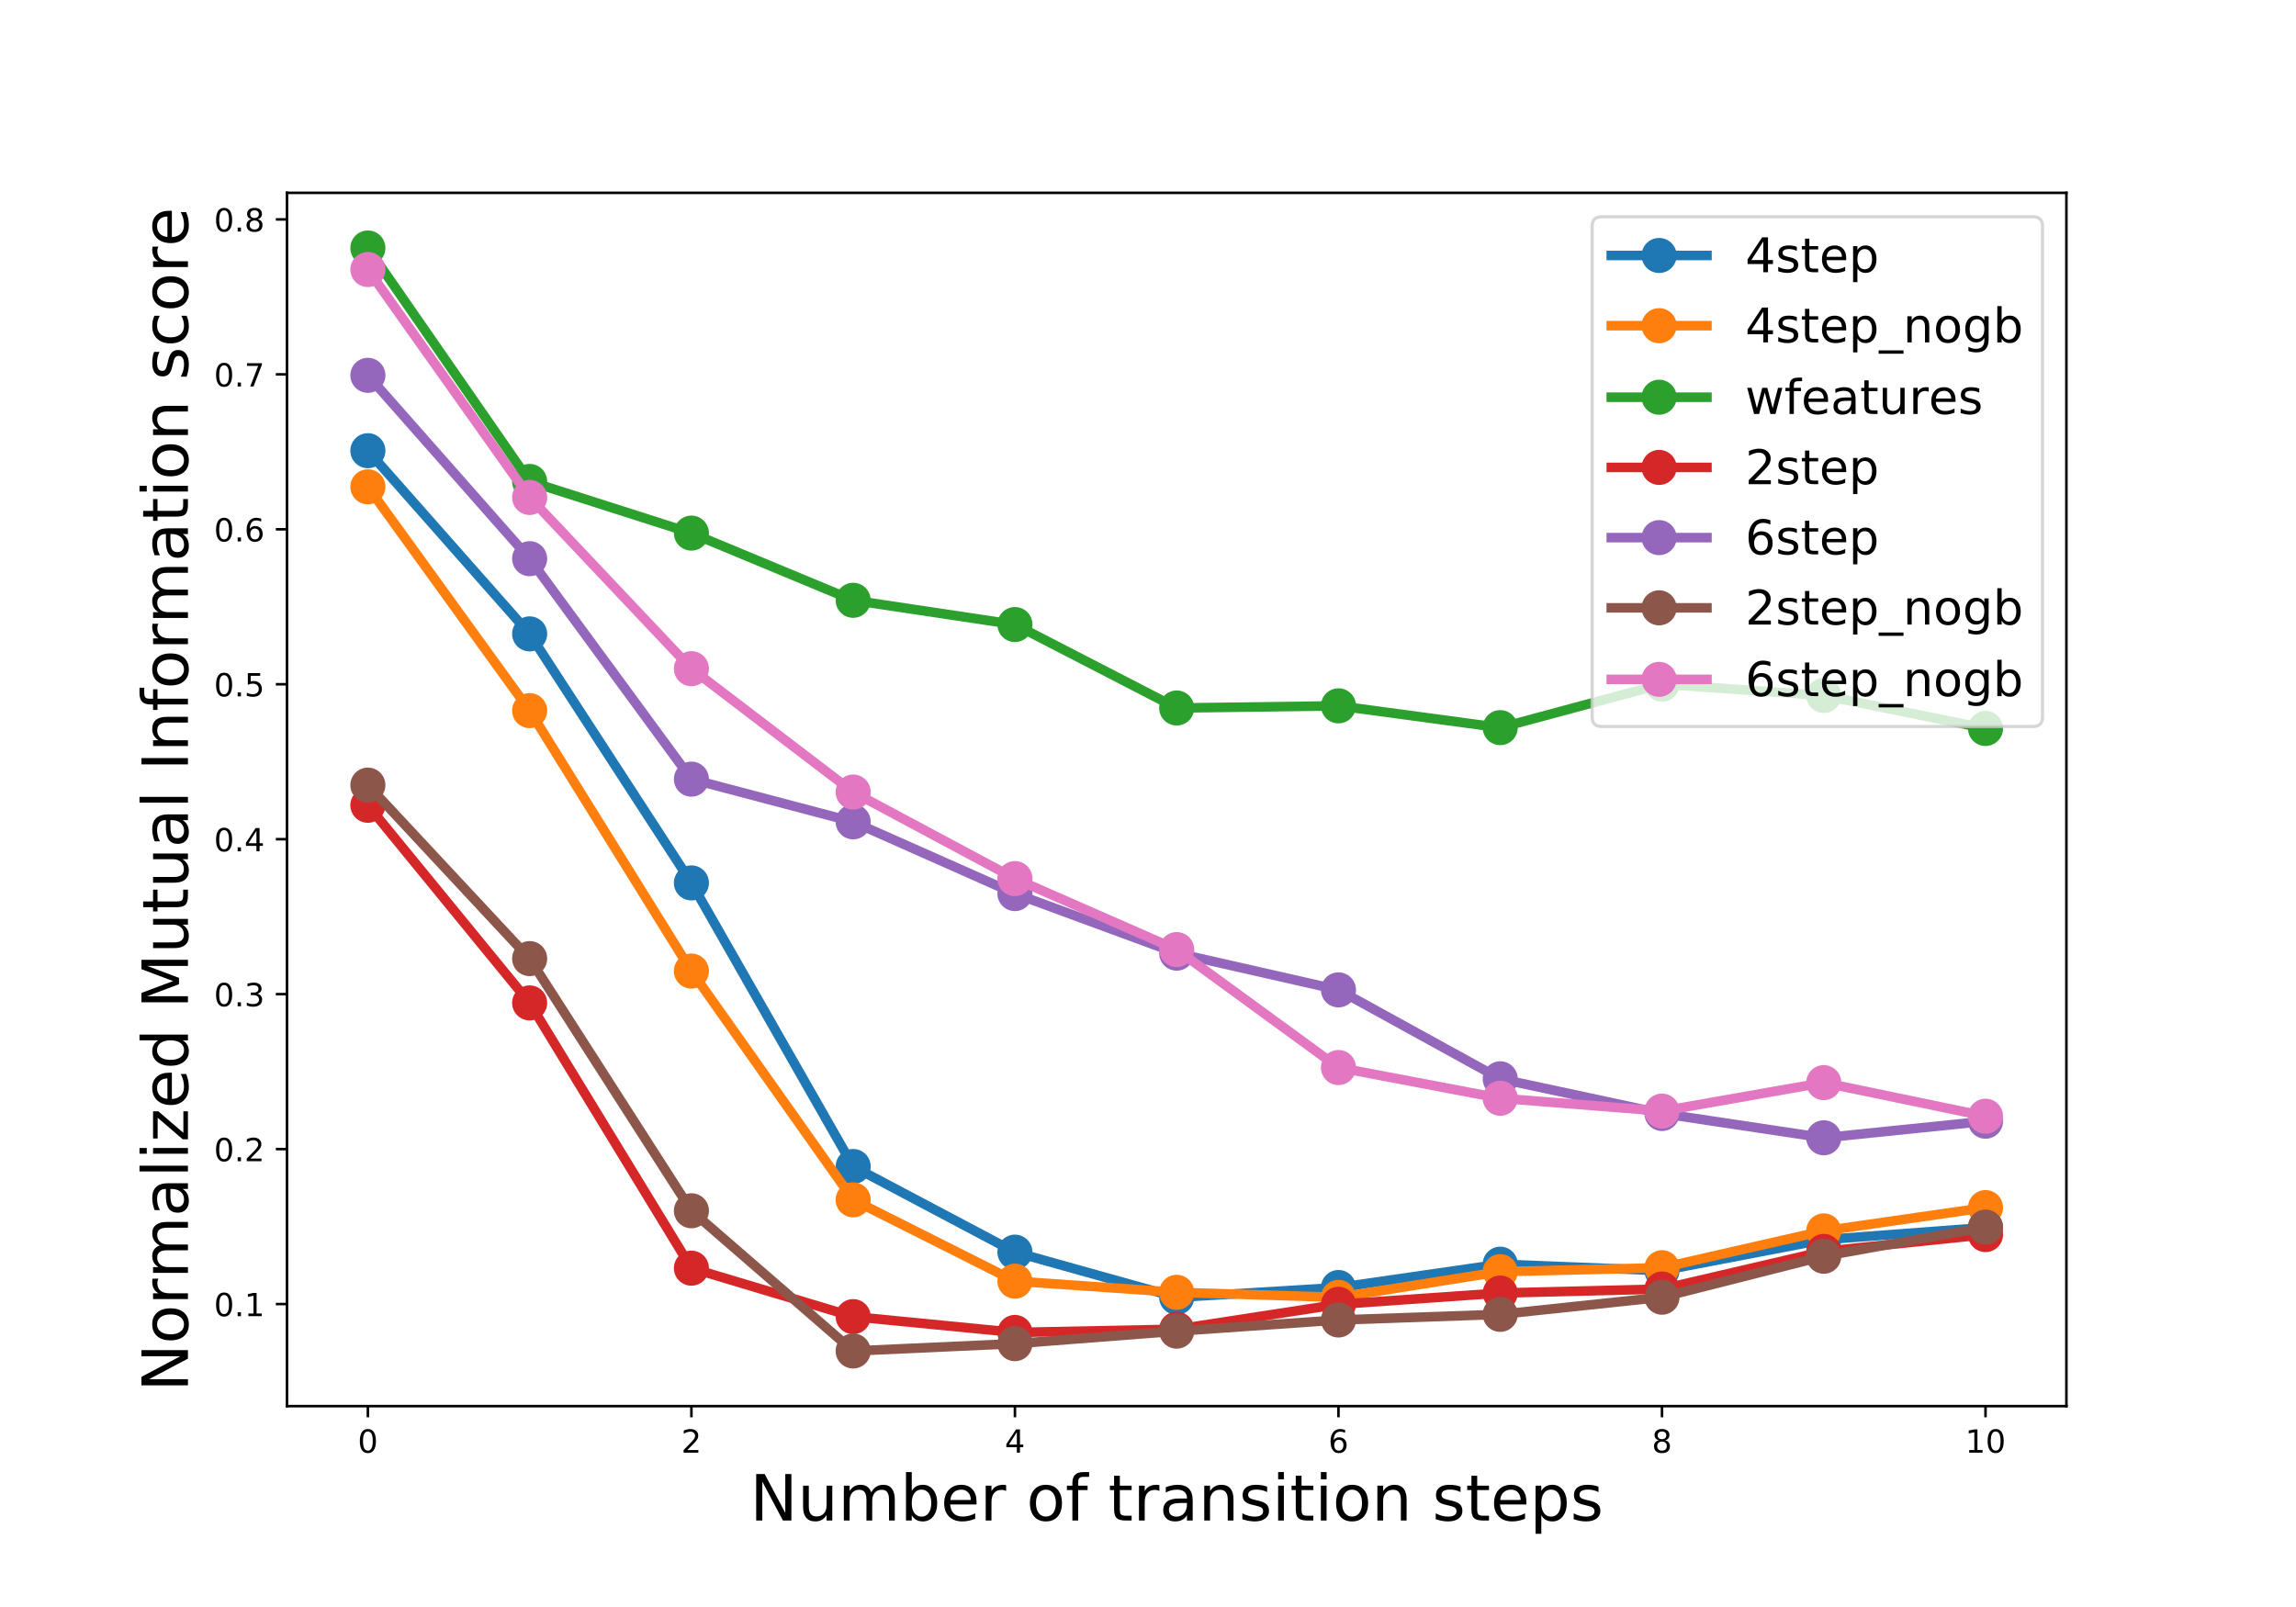 <?xml version="1.0" encoding="utf-8" standalone="no"?>
<!DOCTYPE svg PUBLIC "-//W3C//DTD SVG 1.1//EN"
  "http://www.w3.org/Graphics/SVG/1.1/DTD/svg11.dtd">
<!-- Created with matplotlib (http://matplotlib.org/) -->
<svg height="504pt" version="1.1" viewBox="0 0 720 504" width="720pt" xmlns="http://www.w3.org/2000/svg" xmlns:xlink="http://www.w3.org/1999/xlink">
 <defs>
  <style type="text/css">
*{stroke-linecap:butt;stroke-linejoin:round;}
  </style>
 </defs>
 <g id="figure_1">
  <g id="patch_1">
   <path d="M 0 504 
L 720 504 
L 720 0 
L 0 0 
z
" style="fill:#ffffff;"/>
  </g>
  <g id="axes_1">
   <g id="patch_2">
    <path d="M 90 441 
L 648 441 
L 648 60.48 
L 90 60.48 
z
" style="fill:#ffffff;"/>
   </g>
   <g id="matplotlib.axis_1">
    <g id="xtick_1">
     <g id="line2d_1">
      <defs>
       <path d="M 0 0 
L 0 3.5 
" id="mf2646228b9" style="stroke:#000000;stroke-width:0.8;"/>
      </defs>
      <g>
       <use style="stroke:#000000;stroke-width:0.8;" x="115.364" xlink:href="#mf2646228b9" y="441"/>
      </g>
     </g>
     <g id="text_1">
      <!-- 0 -->
      <defs>
       <path d="M 31.781 66.406 
Q 24.172 66.406 20.328 58.906 
Q 16.5 51.422 16.5 36.375 
Q 16.5 21.391 20.328 13.891 
Q 24.172 6.391 31.781 6.391 
Q 39.453 6.391 43.281 13.891 
Q 47.125 21.391 47.125 36.375 
Q 47.125 51.422 43.281 58.906 
Q 39.453 66.406 31.781 66.406 
z
M 31.781 74.219 
Q 44.047 74.219 50.516 64.516 
Q 56.984 54.828 56.984 36.375 
Q 56.984 17.969 50.516 8.266 
Q 44.047 -1.422 31.781 -1.422 
Q 19.531 -1.422 13.062 8.266 
Q 6.594 17.969 6.594 36.375 
Q 6.594 54.828 13.062 64.516 
Q 19.531 74.219 31.781 74.219 
z
" id="DejaVuSans-30"/>
      </defs>
      <g transform="translate(112.182 455.598)scale(0.1 -0.1)">
       <use xlink:href="#DejaVuSans-30"/>
      </g>
     </g>
    </g>
    <g id="xtick_2">
     <g id="line2d_2">
      <g>
       <use style="stroke:#000000;stroke-width:0.8;" x="216.818" xlink:href="#mf2646228b9" y="441"/>
      </g>
     </g>
     <g id="text_2">
      <!-- 2 -->
      <defs>
       <path d="M 19.188 8.297 
L 53.609 8.297 
L 53.609 0 
L 7.328 0 
L 7.328 8.297 
Q 12.938 14.109 22.625 23.891 
Q 32.328 33.688 34.812 36.531 
Q 39.547 41.844 41.422 45.531 
Q 43.312 49.219 43.312 52.781 
Q 43.312 58.594 39.234 62.25 
Q 35.156 65.922 28.609 65.922 
Q 23.969 65.922 18.812 64.312 
Q 13.672 62.703 7.812 59.422 
L 7.812 69.391 
Q 13.766 71.781 18.938 73 
Q 24.125 74.219 28.422 74.219 
Q 39.75 74.219 46.484 68.547 
Q 53.219 62.891 53.219 53.422 
Q 53.219 48.922 51.531 44.891 
Q 49.859 40.875 45.406 35.406 
Q 44.188 33.984 37.641 27.219 
Q 31.109 20.453 19.188 8.297 
z
" id="DejaVuSans-32"/>
      </defs>
      <g transform="translate(213.637 455.598)scale(0.1 -0.1)">
       <use xlink:href="#DejaVuSans-32"/>
      </g>
     </g>
    </g>
    <g id="xtick_3">
     <g id="line2d_3">
      <g>
       <use style="stroke:#000000;stroke-width:0.8;" x="318.273" xlink:href="#mf2646228b9" y="441"/>
      </g>
     </g>
     <g id="text_3">
      <!-- 4 -->
      <defs>
       <path d="M 37.797 64.312 
L 12.891 25.391 
L 37.797 25.391 
z
M 35.203 72.906 
L 47.609 72.906 
L 47.609 25.391 
L 58.016 25.391 
L 58.016 17.188 
L 47.609 17.188 
L 47.609 0 
L 37.797 0 
L 37.797 17.188 
L 4.891 17.188 
L 4.891 26.703 
z
" id="DejaVuSans-34"/>
      </defs>
      <g transform="translate(315.091 455.598)scale(0.1 -0.1)">
       <use xlink:href="#DejaVuSans-34"/>
      </g>
     </g>
    </g>
    <g id="xtick_4">
     <g id="line2d_4">
      <g>
       <use style="stroke:#000000;stroke-width:0.8;" x="419.727" xlink:href="#mf2646228b9" y="441"/>
      </g>
     </g>
     <g id="text_4">
      <!-- 6 -->
      <defs>
       <path d="M 33.016 40.375 
Q 26.375 40.375 22.484 35.828 
Q 18.609 31.297 18.609 23.391 
Q 18.609 15.531 22.484 10.953 
Q 26.375 6.391 33.016 6.391 
Q 39.656 6.391 43.531 10.953 
Q 47.406 15.531 47.406 23.391 
Q 47.406 31.297 43.531 35.828 
Q 39.656 40.375 33.016 40.375 
z
M 52.594 71.297 
L 52.594 62.312 
Q 48.875 64.062 45.094 64.984 
Q 41.312 65.922 37.594 65.922 
Q 27.828 65.922 22.672 59.328 
Q 17.531 52.734 16.797 39.406 
Q 19.672 43.656 24.016 45.922 
Q 28.375 48.188 33.594 48.188 
Q 44.578 48.188 50.953 41.516 
Q 57.328 34.859 57.328 23.391 
Q 57.328 12.156 50.688 5.359 
Q 44.047 -1.422 33.016 -1.422 
Q 20.359 -1.422 13.672 8.266 
Q 6.984 17.969 6.984 36.375 
Q 6.984 53.656 15.188 63.938 
Q 23.391 74.219 37.203 74.219 
Q 40.922 74.219 44.703 73.484 
Q 48.484 72.75 52.594 71.297 
z
" id="DejaVuSans-36"/>
      </defs>
      <g transform="translate(416.546 455.598)scale(0.1 -0.1)">
       <use xlink:href="#DejaVuSans-36"/>
      </g>
     </g>
    </g>
    <g id="xtick_5">
     <g id="line2d_5">
      <g>
       <use style="stroke:#000000;stroke-width:0.8;" x="521.182" xlink:href="#mf2646228b9" y="441"/>
      </g>
     </g>
     <g id="text_5">
      <!-- 8 -->
      <defs>
       <path d="M 31.781 34.625 
Q 24.75 34.625 20.719 30.859 
Q 16.703 27.094 16.703 20.516 
Q 16.703 13.922 20.719 10.156 
Q 24.75 6.391 31.781 6.391 
Q 38.812 6.391 42.859 10.172 
Q 46.922 13.969 46.922 20.516 
Q 46.922 27.094 42.891 30.859 
Q 38.875 34.625 31.781 34.625 
z
M 21.922 38.812 
Q 15.578 40.375 12.031 44.719 
Q 8.5 49.078 8.5 55.328 
Q 8.5 64.062 14.719 69.141 
Q 20.953 74.219 31.781 74.219 
Q 42.672 74.219 48.875 69.141 
Q 55.078 64.062 55.078 55.328 
Q 55.078 49.078 51.531 44.719 
Q 48 40.375 41.703 38.812 
Q 48.828 37.156 52.797 32.312 
Q 56.781 27.484 56.781 20.516 
Q 56.781 9.906 50.312 4.234 
Q 43.844 -1.422 31.781 -1.422 
Q 19.734 -1.422 13.25 4.234 
Q 6.781 9.906 6.781 20.516 
Q 6.781 27.484 10.781 32.312 
Q 14.797 37.156 21.922 38.812 
z
M 18.312 54.391 
Q 18.312 48.734 21.844 45.562 
Q 25.391 42.391 31.781 42.391 
Q 38.141 42.391 41.719 45.562 
Q 45.312 48.734 45.312 54.391 
Q 45.312 60.062 41.719 63.234 
Q 38.141 66.406 31.781 66.406 
Q 25.391 66.406 21.844 63.234 
Q 18.312 60.062 18.312 54.391 
z
" id="DejaVuSans-38"/>
      </defs>
      <g transform="translate(518.001 455.598)scale(0.1 -0.1)">
       <use xlink:href="#DejaVuSans-38"/>
      </g>
     </g>
    </g>
    <g id="xtick_6">
     <g id="line2d_6">
      <g>
       <use style="stroke:#000000;stroke-width:0.8;" x="622.636" xlink:href="#mf2646228b9" y="441"/>
      </g>
     </g>
     <g id="text_6">
      <!-- 10 -->
      <defs>
       <path d="M 12.406 8.297 
L 28.516 8.297 
L 28.516 63.922 
L 10.984 60.406 
L 10.984 69.391 
L 28.422 72.906 
L 38.281 72.906 
L 38.281 8.297 
L 54.391 8.297 
L 54.391 0 
L 12.406 0 
z
" id="DejaVuSans-31"/>
      </defs>
      <g transform="translate(616.274 455.598)scale(0.1 -0.1)">
       <use xlink:href="#DejaVuSans-31"/>
       <use x="63.623" xlink:href="#DejaVuSans-30"/>
      </g>
     </g>
    </g>
    <g id="text_7">
     <!-- Number of transition steps -->
     <defs>
      <path d="M 9.812 72.906 
L 23.094 72.906 
L 55.422 11.922 
L 55.422 72.906 
L 64.984 72.906 
L 64.984 0 
L 51.703 0 
L 19.391 60.984 
L 19.391 0 
L 9.812 0 
z
" id="DejaVuSans-4e"/>
      <path d="M 8.5 21.578 
L 8.5 54.688 
L 17.484 54.688 
L 17.484 21.922 
Q 17.484 14.156 20.5 10.266 
Q 23.531 6.391 29.594 6.391 
Q 36.859 6.391 41.078 11.031 
Q 45.312 15.672 45.312 23.688 
L 45.312 54.688 
L 54.297 54.688 
L 54.297 0 
L 45.312 0 
L 45.312 8.406 
Q 42.047 3.422 37.719 1 
Q 33.406 -1.422 27.688 -1.422 
Q 18.266 -1.422 13.375 4.438 
Q 8.5 10.297 8.5 21.578 
z
M 31.109 56 
z
" id="DejaVuSans-75"/>
      <path d="M 52 44.188 
Q 55.375 50.25 60.062 53.125 
Q 64.75 56 71.094 56 
Q 79.641 56 84.281 50.016 
Q 88.922 44.047 88.922 33.016 
L 88.922 0 
L 79.891 0 
L 79.891 32.719 
Q 79.891 40.578 77.094 44.375 
Q 74.312 48.188 68.609 48.188 
Q 61.625 48.188 57.562 43.547 
Q 53.516 38.922 53.516 30.906 
L 53.516 0 
L 44.484 0 
L 44.484 32.719 
Q 44.484 40.625 41.703 44.406 
Q 38.922 48.188 33.109 48.188 
Q 26.219 48.188 22.156 43.531 
Q 18.109 38.875 18.109 30.906 
L 18.109 0 
L 9.078 0 
L 9.078 54.688 
L 18.109 54.688 
L 18.109 46.188 
Q 21.188 51.219 25.484 53.609 
Q 29.781 56 35.688 56 
Q 41.656 56 45.828 52.969 
Q 50 49.953 52 44.188 
z
" id="DejaVuSans-6d"/>
      <path d="M 48.688 27.297 
Q 48.688 37.203 44.609 42.844 
Q 40.531 48.484 33.406 48.484 
Q 26.266 48.484 22.188 42.844 
Q 18.109 37.203 18.109 27.297 
Q 18.109 17.391 22.188 11.75 
Q 26.266 6.109 33.406 6.109 
Q 40.531 6.109 44.609 11.75 
Q 48.688 17.391 48.688 27.297 
z
M 18.109 46.391 
Q 20.953 51.266 25.266 53.625 
Q 29.594 56 35.594 56 
Q 45.562 56 51.781 48.094 
Q 58.016 40.188 58.016 27.297 
Q 58.016 14.406 51.781 6.484 
Q 45.562 -1.422 35.594 -1.422 
Q 29.594 -1.422 25.266 0.953 
Q 20.953 3.328 18.109 8.203 
L 18.109 0 
L 9.078 0 
L 9.078 75.984 
L 18.109 75.984 
z
" id="DejaVuSans-62"/>
      <path d="M 56.203 29.594 
L 56.203 25.203 
L 14.891 25.203 
Q 15.484 15.922 20.484 11.062 
Q 25.484 6.203 34.422 6.203 
Q 39.594 6.203 44.453 7.469 
Q 49.312 8.734 54.109 11.281 
L 54.109 2.781 
Q 49.266 0.734 44.188 -0.344 
Q 39.109 -1.422 33.891 -1.422 
Q 20.797 -1.422 13.156 6.188 
Q 5.516 13.812 5.516 26.812 
Q 5.516 40.234 12.766 48.109 
Q 20.016 56 32.328 56 
Q 43.359 56 49.781 48.891 
Q 56.203 41.797 56.203 29.594 
z
M 47.219 32.234 
Q 47.125 39.594 43.094 43.984 
Q 39.062 48.391 32.422 48.391 
Q 24.906 48.391 20.391 44.141 
Q 15.875 39.891 15.188 32.172 
z
" id="DejaVuSans-65"/>
      <path d="M 41.109 46.297 
Q 39.594 47.172 37.812 47.578 
Q 36.031 48 33.891 48 
Q 26.266 48 22.188 43.047 
Q 18.109 38.094 18.109 28.812 
L 18.109 0 
L 9.078 0 
L 9.078 54.688 
L 18.109 54.688 
L 18.109 46.188 
Q 20.953 51.172 25.484 53.578 
Q 30.031 56 36.531 56 
Q 37.453 56 38.578 55.875 
Q 39.703 55.766 41.062 55.516 
z
" id="DejaVuSans-72"/>
      <path id="DejaVuSans-20"/>
      <path d="M 30.609 48.391 
Q 23.391 48.391 19.188 42.75 
Q 14.984 37.109 14.984 27.297 
Q 14.984 17.484 19.156 11.844 
Q 23.344 6.203 30.609 6.203 
Q 37.797 6.203 41.984 11.859 
Q 46.188 17.531 46.188 27.297 
Q 46.188 37.016 41.984 42.703 
Q 37.797 48.391 30.609 48.391 
z
M 30.609 56 
Q 42.328 56 49.016 48.375 
Q 55.719 40.766 55.719 27.297 
Q 55.719 13.875 49.016 6.219 
Q 42.328 -1.422 30.609 -1.422 
Q 18.844 -1.422 12.172 6.219 
Q 5.516 13.875 5.516 27.297 
Q 5.516 40.766 12.172 48.375 
Q 18.844 56 30.609 56 
z
" id="DejaVuSans-6f"/>
      <path d="M 37.109 75.984 
L 37.109 68.5 
L 28.516 68.5 
Q 23.688 68.5 21.797 66.547 
Q 19.922 64.594 19.922 59.516 
L 19.922 54.688 
L 34.719 54.688 
L 34.719 47.703 
L 19.922 47.703 
L 19.922 0 
L 10.891 0 
L 10.891 47.703 
L 2.297 47.703 
L 2.297 54.688 
L 10.891 54.688 
L 10.891 58.5 
Q 10.891 67.625 15.141 71.797 
Q 19.391 75.984 28.609 75.984 
z
" id="DejaVuSans-66"/>
      <path d="M 18.312 70.219 
L 18.312 54.688 
L 36.812 54.688 
L 36.812 47.703 
L 18.312 47.703 
L 18.312 18.016 
Q 18.312 11.328 20.141 9.422 
Q 21.969 7.516 27.594 7.516 
L 36.812 7.516 
L 36.812 0 
L 27.594 0 
Q 17.188 0 13.234 3.875 
Q 9.281 7.766 9.281 18.016 
L 9.281 47.703 
L 2.688 47.703 
L 2.688 54.688 
L 9.281 54.688 
L 9.281 70.219 
z
" id="DejaVuSans-74"/>
      <path d="M 34.281 27.484 
Q 23.391 27.484 19.188 25 
Q 14.984 22.516 14.984 16.5 
Q 14.984 11.719 18.141 8.906 
Q 21.297 6.109 26.703 6.109 
Q 34.188 6.109 38.703 11.406 
Q 43.219 16.703 43.219 25.484 
L 43.219 27.484 
z
M 52.203 31.203 
L 52.203 0 
L 43.219 0 
L 43.219 8.297 
Q 40.141 3.328 35.547 0.953 
Q 30.953 -1.422 24.312 -1.422 
Q 15.922 -1.422 10.953 3.297 
Q 6 8.016 6 15.922 
Q 6 25.141 12.172 29.828 
Q 18.359 34.516 30.609 34.516 
L 43.219 34.516 
L 43.219 35.406 
Q 43.219 41.609 39.141 45 
Q 35.062 48.391 27.688 48.391 
Q 23 48.391 18.547 47.266 
Q 14.109 46.141 10.016 43.891 
L 10.016 52.203 
Q 14.938 54.109 19.578 55.047 
Q 24.219 56 28.609 56 
Q 40.484 56 46.344 49.844 
Q 52.203 43.703 52.203 31.203 
z
" id="DejaVuSans-61"/>
      <path d="M 54.891 33.016 
L 54.891 0 
L 45.906 0 
L 45.906 32.719 
Q 45.906 40.484 42.875 44.328 
Q 39.844 48.188 33.797 48.188 
Q 26.516 48.188 22.312 43.547 
Q 18.109 38.922 18.109 30.906 
L 18.109 0 
L 9.078 0 
L 9.078 54.688 
L 18.109 54.688 
L 18.109 46.188 
Q 21.344 51.125 25.703 53.562 
Q 30.078 56 35.797 56 
Q 45.219 56 50.047 50.172 
Q 54.891 44.344 54.891 33.016 
z
" id="DejaVuSans-6e"/>
      <path d="M 44.281 53.078 
L 44.281 44.578 
Q 40.484 46.531 36.375 47.5 
Q 32.281 48.484 27.875 48.484 
Q 21.188 48.484 17.844 46.438 
Q 14.5 44.391 14.5 40.281 
Q 14.5 37.156 16.891 35.375 
Q 19.281 33.594 26.516 31.984 
L 29.594 31.297 
Q 39.156 29.25 43.188 25.516 
Q 47.219 21.781 47.219 15.094 
Q 47.219 7.469 41.188 3.016 
Q 35.156 -1.422 24.609 -1.422 
Q 20.219 -1.422 15.453 -0.562 
Q 10.688 0.297 5.422 2 
L 5.422 11.281 
Q 10.406 8.688 15.234 7.391 
Q 20.062 6.109 24.812 6.109 
Q 31.156 6.109 34.562 8.281 
Q 37.984 10.453 37.984 14.406 
Q 37.984 18.062 35.516 20.016 
Q 33.062 21.969 24.703 23.781 
L 21.578 24.516 
Q 13.234 26.266 9.516 29.906 
Q 5.812 33.547 5.812 39.891 
Q 5.812 47.609 11.281 51.797 
Q 16.75 56 26.812 56 
Q 31.781 56 36.172 55.266 
Q 40.578 54.547 44.281 53.078 
z
" id="DejaVuSans-73"/>
      <path d="M 9.422 54.688 
L 18.406 54.688 
L 18.406 0 
L 9.422 0 
z
M 9.422 75.984 
L 18.406 75.984 
L 18.406 64.594 
L 9.422 64.594 
z
" id="DejaVuSans-69"/>
      <path d="M 18.109 8.203 
L 18.109 -20.797 
L 9.078 -20.797 
L 9.078 54.688 
L 18.109 54.688 
L 18.109 46.391 
Q 20.953 51.266 25.266 53.625 
Q 29.594 56 35.594 56 
Q 45.562 56 51.781 48.094 
Q 58.016 40.188 58.016 27.297 
Q 58.016 14.406 51.781 6.484 
Q 45.562 -1.422 35.594 -1.422 
Q 29.594 -1.422 25.266 0.953 
Q 20.953 3.328 18.109 8.203 
z
M 48.688 27.297 
Q 48.688 37.203 44.609 42.844 
Q 40.531 48.484 33.406 48.484 
Q 26.266 48.484 22.188 42.844 
Q 18.109 37.203 18.109 27.297 
Q 18.109 17.391 22.188 11.75 
Q 26.266 6.109 33.406 6.109 
Q 40.531 6.109 44.609 11.75 
Q 48.688 17.391 48.688 27.297 
z
" id="DejaVuSans-70"/>
     </defs>
     <g transform="translate(235.175 476.875)scale(0.2 -0.2)">
      <use xlink:href="#DejaVuSans-4e"/>
      <use x="74.805" xlink:href="#DejaVuSans-75"/>
      <use x="138.184" xlink:href="#DejaVuSans-6d"/>
      <use x="235.596" xlink:href="#DejaVuSans-62"/>
      <use x="299.072" xlink:href="#DejaVuSans-65"/>
      <use x="360.596" xlink:href="#DejaVuSans-72"/>
      <use x="401.709" xlink:href="#DejaVuSans-20"/>
      <use x="433.496" xlink:href="#DejaVuSans-6f"/>
      <use x="494.678" xlink:href="#DejaVuSans-66"/>
      <use x="529.883" xlink:href="#DejaVuSans-20"/>
      <use x="561.67" xlink:href="#DejaVuSans-74"/>
      <use x="600.879" xlink:href="#DejaVuSans-72"/>
      <use x="641.992" xlink:href="#DejaVuSans-61"/>
      <use x="703.271" xlink:href="#DejaVuSans-6e"/>
      <use x="766.65" xlink:href="#DejaVuSans-73"/>
      <use x="818.75" xlink:href="#DejaVuSans-69"/>
      <use x="846.533" xlink:href="#DejaVuSans-74"/>
      <use x="885.742" xlink:href="#DejaVuSans-69"/>
      <use x="913.525" xlink:href="#DejaVuSans-6f"/>
      <use x="974.707" xlink:href="#DejaVuSans-6e"/>
      <use x="1038.086" xlink:href="#DejaVuSans-20"/>
      <use x="1069.873" xlink:href="#DejaVuSans-73"/>
      <use x="1121.973" xlink:href="#DejaVuSans-74"/>
      <use x="1161.182" xlink:href="#DejaVuSans-65"/>
      <use x="1222.705" xlink:href="#DejaVuSans-70"/>
      <use x="1286.182" xlink:href="#DejaVuSans-73"/>
     </g>
    </g>
   </g>
   <g id="matplotlib.axis_2">
    <g id="ytick_1">
     <g id="line2d_7">
      <defs>
       <path d="M 0 0 
L -3.5 0 
" id="m6b91d1b2ec" style="stroke:#000000;stroke-width:0.8;"/>
      </defs>
      <g>
       <use style="stroke:#000000;stroke-width:0.8;" x="90" xlink:href="#m6b91d1b2ec" y="408.987"/>
      </g>
     </g>
     <g id="text_8">
      <!-- 0.1 -->
      <defs>
       <path d="M 10.688 12.406 
L 21 12.406 
L 21 0 
L 10.688 0 
z
" id="DejaVuSans-2e"/>
      </defs>
      <g transform="translate(67.097 412.786)scale(0.1 -0.1)">
       <use xlink:href="#DejaVuSans-30"/>
       <use x="63.623" xlink:href="#DejaVuSans-2e"/>
       <use x="95.41" xlink:href="#DejaVuSans-31"/>
      </g>
     </g>
    </g>
    <g id="ytick_2">
     <g id="line2d_8">
      <g>
       <use style="stroke:#000000;stroke-width:0.8;" x="90" xlink:href="#m6b91d1b2ec" y="360.39"/>
      </g>
     </g>
     <g id="text_9">
      <!-- 0.2 -->
      <g transform="translate(67.097 364.189)scale(0.1 -0.1)">
       <use xlink:href="#DejaVuSans-30"/>
       <use x="63.623" xlink:href="#DejaVuSans-2e"/>
       <use x="95.41" xlink:href="#DejaVuSans-32"/>
      </g>
     </g>
    </g>
    <g id="ytick_3">
     <g id="line2d_9">
      <g>
       <use style="stroke:#000000;stroke-width:0.8;" x="90" xlink:href="#m6b91d1b2ec" y="311.794"/>
      </g>
     </g>
     <g id="text_10">
      <!-- 0.3 -->
      <defs>
       <path d="M 40.578 39.312 
Q 47.656 37.797 51.625 33 
Q 55.609 28.219 55.609 21.188 
Q 55.609 10.406 48.188 4.484 
Q 40.766 -1.422 27.094 -1.422 
Q 22.516 -1.422 17.656 -0.516 
Q 12.797 0.391 7.625 2.203 
L 7.625 11.719 
Q 11.719 9.328 16.594 8.109 
Q 21.484 6.891 26.812 6.891 
Q 36.078 6.891 40.938 10.547 
Q 45.797 14.203 45.797 21.188 
Q 45.797 27.641 41.281 31.266 
Q 36.766 34.906 28.719 34.906 
L 20.219 34.906 
L 20.219 43.016 
L 29.109 43.016 
Q 36.375 43.016 40.234 45.922 
Q 44.094 48.828 44.094 54.297 
Q 44.094 59.906 40.109 62.906 
Q 36.141 65.922 28.719 65.922 
Q 24.656 65.922 20.016 65.031 
Q 15.375 64.156 9.812 62.312 
L 9.812 71.094 
Q 15.438 72.656 20.344 73.438 
Q 25.25 74.219 29.594 74.219 
Q 40.828 74.219 47.359 69.109 
Q 53.906 64.016 53.906 55.328 
Q 53.906 49.266 50.438 45.094 
Q 46.969 40.922 40.578 39.312 
z
" id="DejaVuSans-33"/>
      </defs>
      <g transform="translate(67.097 315.593)scale(0.1 -0.1)">
       <use xlink:href="#DejaVuSans-30"/>
       <use x="63.623" xlink:href="#DejaVuSans-2e"/>
       <use x="95.41" xlink:href="#DejaVuSans-33"/>
      </g>
     </g>
    </g>
    <g id="ytick_4">
     <g id="line2d_10">
      <g>
       <use style="stroke:#000000;stroke-width:0.8;" x="90" xlink:href="#m6b91d1b2ec" y="263.198"/>
      </g>
     </g>
     <g id="text_11">
      <!-- 0.4 -->
      <g transform="translate(67.097 266.997)scale(0.1 -0.1)">
       <use xlink:href="#DejaVuSans-30"/>
       <use x="63.623" xlink:href="#DejaVuSans-2e"/>
       <use x="95.41" xlink:href="#DejaVuSans-34"/>
      </g>
     </g>
    </g>
    <g id="ytick_5">
     <g id="line2d_11">
      <g>
       <use style="stroke:#000000;stroke-width:0.8;" x="90" xlink:href="#m6b91d1b2ec" y="214.602"/>
      </g>
     </g>
     <g id="text_12">
      <!-- 0.5 -->
      <defs>
       <path d="M 10.797 72.906 
L 49.516 72.906 
L 49.516 64.594 
L 19.828 64.594 
L 19.828 46.734 
Q 21.969 47.469 24.109 47.828 
Q 26.266 48.188 28.422 48.188 
Q 40.625 48.188 47.75 41.5 
Q 54.891 34.812 54.891 23.391 
Q 54.891 11.625 47.562 5.094 
Q 40.234 -1.422 26.906 -1.422 
Q 22.312 -1.422 17.547 -0.641 
Q 12.797 0.141 7.719 1.703 
L 7.719 11.625 
Q 12.109 9.234 16.797 8.062 
Q 21.484 6.891 26.703 6.891 
Q 35.156 6.891 40.078 11.328 
Q 45.016 15.766 45.016 23.391 
Q 45.016 31 40.078 35.438 
Q 35.156 39.891 26.703 39.891 
Q 22.75 39.891 18.812 39.016 
Q 14.891 38.141 10.797 36.281 
z
" id="DejaVuSans-35"/>
      </defs>
      <g transform="translate(67.097 218.401)scale(0.1 -0.1)">
       <use xlink:href="#DejaVuSans-30"/>
       <use x="63.623" xlink:href="#DejaVuSans-2e"/>
       <use x="95.41" xlink:href="#DejaVuSans-35"/>
      </g>
     </g>
    </g>
    <g id="ytick_6">
     <g id="line2d_12">
      <g>
       <use style="stroke:#000000;stroke-width:0.8;" x="90" xlink:href="#m6b91d1b2ec" y="166.005"/>
      </g>
     </g>
     <g id="text_13">
      <!-- 0.6 -->
      <g transform="translate(67.097 169.805)scale(0.1 -0.1)">
       <use xlink:href="#DejaVuSans-30"/>
       <use x="63.623" xlink:href="#DejaVuSans-2e"/>
       <use x="95.41" xlink:href="#DejaVuSans-36"/>
      </g>
     </g>
    </g>
    <g id="ytick_7">
     <g id="line2d_13">
      <g>
       <use style="stroke:#000000;stroke-width:0.8;" x="90" xlink:href="#m6b91d1b2ec" y="117.409"/>
      </g>
     </g>
     <g id="text_14">
      <!-- 0.7 -->
      <defs>
       <path d="M 8.203 72.906 
L 55.078 72.906 
L 55.078 68.703 
L 28.609 0 
L 18.312 0 
L 43.219 64.594 
L 8.203 64.594 
z
" id="DejaVuSans-37"/>
      </defs>
      <g transform="translate(67.097 121.208)scale(0.1 -0.1)">
       <use xlink:href="#DejaVuSans-30"/>
       <use x="63.623" xlink:href="#DejaVuSans-2e"/>
       <use x="95.41" xlink:href="#DejaVuSans-37"/>
      </g>
     </g>
    </g>
    <g id="ytick_8">
     <g id="line2d_14">
      <g>
       <use style="stroke:#000000;stroke-width:0.8;" x="90" xlink:href="#m6b91d1b2ec" y="68.813"/>
      </g>
     </g>
     <g id="text_15">
      <!-- 0.8 -->
      <g transform="translate(67.097 72.612)scale(0.1 -0.1)">
       <use xlink:href="#DejaVuSans-30"/>
       <use x="63.623" xlink:href="#DejaVuSans-2e"/>
       <use x="95.41" xlink:href="#DejaVuSans-38"/>
      </g>
     </g>
    </g>
    <g id="text_16">
     <!-- Normalized Mutual Information score -->
     <defs>
      <path d="M 9.422 75.984 
L 18.406 75.984 
L 18.406 0 
L 9.422 0 
z
" id="DejaVuSans-6c"/>
      <path d="M 5.516 54.688 
L 48.188 54.688 
L 48.188 46.484 
L 14.406 7.172 
L 48.188 7.172 
L 48.188 0 
L 4.297 0 
L 4.297 8.203 
L 38.094 47.516 
L 5.516 47.516 
z
" id="DejaVuSans-7a"/>
      <path d="M 45.406 46.391 
L 45.406 75.984 
L 54.391 75.984 
L 54.391 0 
L 45.406 0 
L 45.406 8.203 
Q 42.578 3.328 38.25 0.953 
Q 33.938 -1.422 27.875 -1.422 
Q 17.969 -1.422 11.734 6.484 
Q 5.516 14.406 5.516 27.297 
Q 5.516 40.188 11.734 48.094 
Q 17.969 56 27.875 56 
Q 33.938 56 38.25 53.625 
Q 42.578 51.266 45.406 46.391 
z
M 14.797 27.297 
Q 14.797 17.391 18.875 11.75 
Q 22.953 6.109 30.078 6.109 
Q 37.203 6.109 41.297 11.75 
Q 45.406 17.391 45.406 27.297 
Q 45.406 37.203 41.297 42.844 
Q 37.203 48.484 30.078 48.484 
Q 22.953 48.484 18.875 42.844 
Q 14.797 37.203 14.797 27.297 
z
" id="DejaVuSans-64"/>
      <path d="M 9.812 72.906 
L 24.516 72.906 
L 43.109 23.297 
L 61.812 72.906 
L 76.516 72.906 
L 76.516 0 
L 66.891 0 
L 66.891 64.016 
L 48.094 14.016 
L 38.188 14.016 
L 19.391 64.016 
L 19.391 0 
L 9.812 0 
z
" id="DejaVuSans-4d"/>
      <path d="M 9.812 72.906 
L 19.672 72.906 
L 19.672 0 
L 9.812 0 
z
" id="DejaVuSans-49"/>
      <path d="M 48.781 52.594 
L 48.781 44.188 
Q 44.969 46.297 41.141 47.344 
Q 37.312 48.391 33.406 48.391 
Q 24.656 48.391 19.812 42.844 
Q 14.984 37.312 14.984 27.297 
Q 14.984 17.281 19.812 11.734 
Q 24.656 6.203 33.406 6.203 
Q 37.312 6.203 41.141 7.25 
Q 44.969 8.297 48.781 10.406 
L 48.781 2.094 
Q 45.016 0.344 40.984 -0.531 
Q 36.969 -1.422 32.422 -1.422 
Q 20.062 -1.422 12.781 6.344 
Q 5.516 14.109 5.516 27.297 
Q 5.516 40.672 12.859 48.328 
Q 20.219 56 33.016 56 
Q 37.156 56 41.109 55.141 
Q 45.062 54.297 48.781 52.594 
z
" id="DejaVuSans-63"/>
     </defs>
     <g transform="translate(58.938 436.435)rotate(-90)scale(0.2 -0.2)">
      <use xlink:href="#DejaVuSans-4e"/>
      <use x="74.805" xlink:href="#DejaVuSans-6f"/>
      <use x="135.986" xlink:href="#DejaVuSans-72"/>
      <use x="177.084" xlink:href="#DejaVuSans-6d"/>
      <use x="274.496" xlink:href="#DejaVuSans-61"/>
      <use x="335.775" xlink:href="#DejaVuSans-6c"/>
      <use x="363.559" xlink:href="#DejaVuSans-69"/>
      <use x="391.342" xlink:href="#DejaVuSans-7a"/>
      <use x="443.832" xlink:href="#DejaVuSans-65"/>
      <use x="505.355" xlink:href="#DejaVuSans-64"/>
      <use x="568.832" xlink:href="#DejaVuSans-20"/>
      <use x="600.619" xlink:href="#DejaVuSans-4d"/>
      <use x="686.898" xlink:href="#DejaVuSans-75"/>
      <use x="750.277" xlink:href="#DejaVuSans-74"/>
      <use x="789.486" xlink:href="#DejaVuSans-75"/>
      <use x="852.865" xlink:href="#DejaVuSans-61"/>
      <use x="914.145" xlink:href="#DejaVuSans-6c"/>
      <use x="941.928" xlink:href="#DejaVuSans-20"/>
      <use x="973.715" xlink:href="#DejaVuSans-49"/>
      <use x="1003.207" xlink:href="#DejaVuSans-6e"/>
      <use x="1066.586" xlink:href="#DejaVuSans-66"/>
      <use x="1101.791" xlink:href="#DejaVuSans-6f"/>
      <use x="1162.973" xlink:href="#DejaVuSans-72"/>
      <use x="1204.07" xlink:href="#DejaVuSans-6d"/>
      <use x="1301.482" xlink:href="#DejaVuSans-61"/>
      <use x="1362.762" xlink:href="#DejaVuSans-74"/>
      <use x="1401.971" xlink:href="#DejaVuSans-69"/>
      <use x="1429.754" xlink:href="#DejaVuSans-6f"/>
      <use x="1490.936" xlink:href="#DejaVuSans-6e"/>
      <use x="1554.314" xlink:href="#DejaVuSans-20"/>
      <use x="1586.102" xlink:href="#DejaVuSans-73"/>
      <use x="1638.201" xlink:href="#DejaVuSans-63"/>
      <use x="1693.182" xlink:href="#DejaVuSans-6f"/>
      <use x="1754.363" xlink:href="#DejaVuSans-72"/>
      <use x="1795.445" xlink:href="#DejaVuSans-65"/>
     </g>
    </g>
   </g>
   <g id="line2d_15">
    <path clip-path="url(#p5f6a4ef867)" d="M 115.364 141.356 
L 166.091 198.805 
L 216.818 276.904 
L 267.545 365.851 
L 318.273 392.707 
L 369 406.889 
L 419.727 403.802 
L 470.455 396.484 
L 521.182 398.509 
L 571.909 388.788 
L 622.636 384.979 
" style="fill:none;stroke:#1f77b4;stroke-linecap:square;stroke-width:3;"/>
    <defs>
     <path d="M 0 5 
C 1.326 5 2.598 4.473 3.536 3.536 
C 4.473 2.598 5 1.326 5 0 
C 5 -1.326 4.473 -2.598 3.536 -3.536 
C 2.598 -4.473 1.326 -5 0 -5 
C -1.326 -5 -2.598 -4.473 -3.536 -3.536 
C -4.473 -2.598 -5 -1.326 -5 0 
C -5 1.326 -4.473 2.598 -3.536 3.536 
C -2.598 4.473 -1.326 5 0 5 
z
" id="m109272204c" style="stroke:#1f77b4;"/>
    </defs>
    <g clip-path="url(#p5f6a4ef867)">
     <use style="fill:#1f77b4;stroke:#1f77b4;" x="115.364" xlink:href="#m109272204c" y="141.356"/>
     <use style="fill:#1f77b4;stroke:#1f77b4;" x="166.091" xlink:href="#m109272204c" y="198.805"/>
     <use style="fill:#1f77b4;stroke:#1f77b4;" x="216.818" xlink:href="#m109272204c" y="276.904"/>
     <use style="fill:#1f77b4;stroke:#1f77b4;" x="267.545" xlink:href="#m109272204c" y="365.851"/>
     <use style="fill:#1f77b4;stroke:#1f77b4;" x="318.273" xlink:href="#m109272204c" y="392.707"/>
     <use style="fill:#1f77b4;stroke:#1f77b4;" x="369" xlink:href="#m109272204c" y="406.889"/>
     <use style="fill:#1f77b4;stroke:#1f77b4;" x="419.727" xlink:href="#m109272204c" y="403.802"/>
     <use style="fill:#1f77b4;stroke:#1f77b4;" x="470.455" xlink:href="#m109272204c" y="396.484"/>
     <use style="fill:#1f77b4;stroke:#1f77b4;" x="521.182" xlink:href="#m109272204c" y="398.509"/>
     <use style="fill:#1f77b4;stroke:#1f77b4;" x="571.909" xlink:href="#m109272204c" y="388.788"/>
     <use style="fill:#1f77b4;stroke:#1f77b4;" x="622.636" xlink:href="#m109272204c" y="384.979"/>
    </g>
   </g>
   <g id="line2d_16">
    <path clip-path="url(#p5f6a4ef867)" d="M 115.364 152.678 
L 166.091 222.874 
L 216.818 304.555 
L 267.545 376.304 
L 318.273 401.81 
L 369 405.312 
L 419.727 406.896 
L 470.455 398.828 
L 521.182 397.588 
L 571.909 386.041 
L 622.636 378.73 
" style="fill:none;stroke:#ff7f0e;stroke-linecap:square;stroke-width:3;"/>
    <defs>
     <path d="M 0 5 
C 1.326 5 2.598 4.473 3.536 3.536 
C 4.473 2.598 5 1.326 5 0 
C 5 -1.326 4.473 -2.598 3.536 -3.536 
C 2.598 -4.473 1.326 -5 0 -5 
C -1.326 -5 -2.598 -4.473 -3.536 -3.536 
C -4.473 -2.598 -5 -1.326 -5 0 
C -5 1.326 -4.473 2.598 -3.536 3.536 
C -2.598 4.473 -1.326 5 0 5 
z
" id="mc3dde2feab" style="stroke:#ff7f0e;"/>
    </defs>
    <g clip-path="url(#p5f6a4ef867)">
     <use style="fill:#ff7f0e;stroke:#ff7f0e;" x="115.364" xlink:href="#mc3dde2feab" y="152.678"/>
     <use style="fill:#ff7f0e;stroke:#ff7f0e;" x="166.091" xlink:href="#mc3dde2feab" y="222.874"/>
     <use style="fill:#ff7f0e;stroke:#ff7f0e;" x="216.818" xlink:href="#mc3dde2feab" y="304.555"/>
     <use style="fill:#ff7f0e;stroke:#ff7f0e;" x="267.545" xlink:href="#mc3dde2feab" y="376.304"/>
     <use style="fill:#ff7f0e;stroke:#ff7f0e;" x="318.273" xlink:href="#mc3dde2feab" y="401.81"/>
     <use style="fill:#ff7f0e;stroke:#ff7f0e;" x="369" xlink:href="#mc3dde2feab" y="405.312"/>
     <use style="fill:#ff7f0e;stroke:#ff7f0e;" x="419.727" xlink:href="#mc3dde2feab" y="406.896"/>
     <use style="fill:#ff7f0e;stroke:#ff7f0e;" x="470.455" xlink:href="#mc3dde2feab" y="398.828"/>
     <use style="fill:#ff7f0e;stroke:#ff7f0e;" x="521.182" xlink:href="#mc3dde2feab" y="397.588"/>
     <use style="fill:#ff7f0e;stroke:#ff7f0e;" x="571.909" xlink:href="#mc3dde2feab" y="386.041"/>
     <use style="fill:#ff7f0e;stroke:#ff7f0e;" x="622.636" xlink:href="#mc3dde2feab" y="378.73"/>
    </g>
   </g>
   <g id="line2d_17">
    <path clip-path="url(#p5f6a4ef867)" d="M 115.364 77.776 
L 166.091 150.99 
L 216.818 167.196 
L 267.545 188.27 
L 318.273 195.874 
L 369 222.049 
L 419.727 221.368 
L 470.455 228.207 
L 521.182 214.569 
L 571.909 218.127 
L 622.636 228.466 
" style="fill:none;stroke:#2ca02c;stroke-linecap:square;stroke-width:3;"/>
    <defs>
     <path d="M 0 5 
C 1.326 5 2.598 4.473 3.536 3.536 
C 4.473 2.598 5 1.326 5 0 
C 5 -1.326 4.473 -2.598 3.536 -3.536 
C 2.598 -4.473 1.326 -5 0 -5 
C -1.326 -5 -2.598 -4.473 -3.536 -3.536 
C -4.473 -2.598 -5 -1.326 -5 0 
C -5 1.326 -4.473 2.598 -3.536 3.536 
C -2.598 4.473 -1.326 5 0 5 
z
" id="m43f42d5fe6" style="stroke:#2ca02c;"/>
    </defs>
    <g clip-path="url(#p5f6a4ef867)">
     <use style="fill:#2ca02c;stroke:#2ca02c;" x="115.364" xlink:href="#m43f42d5fe6" y="77.776"/>
     <use style="fill:#2ca02c;stroke:#2ca02c;" x="166.091" xlink:href="#m43f42d5fe6" y="150.99"/>
     <use style="fill:#2ca02c;stroke:#2ca02c;" x="216.818" xlink:href="#m43f42d5fe6" y="167.196"/>
     <use style="fill:#2ca02c;stroke:#2ca02c;" x="267.545" xlink:href="#m43f42d5fe6" y="188.27"/>
     <use style="fill:#2ca02c;stroke:#2ca02c;" x="318.273" xlink:href="#m43f42d5fe6" y="195.874"/>
     <use style="fill:#2ca02c;stroke:#2ca02c;" x="369" xlink:href="#m43f42d5fe6" y="222.049"/>
     <use style="fill:#2ca02c;stroke:#2ca02c;" x="419.727" xlink:href="#m43f42d5fe6" y="221.368"/>
     <use style="fill:#2ca02c;stroke:#2ca02c;" x="470.455" xlink:href="#m43f42d5fe6" y="228.207"/>
     <use style="fill:#2ca02c;stroke:#2ca02c;" x="521.182" xlink:href="#m43f42d5fe6" y="214.569"/>
     <use style="fill:#2ca02c;stroke:#2ca02c;" x="571.909" xlink:href="#m43f42d5fe6" y="218.127"/>
     <use style="fill:#2ca02c;stroke:#2ca02c;" x="622.636" xlink:href="#m43f42d5fe6" y="228.466"/>
    </g>
   </g>
   <g id="line2d_18">
    <path clip-path="url(#p5f6a4ef867)" d="M 115.364 252.553 
L 166.091 314.543 
L 216.818 397.731 
L 267.545 412.933 
L 318.273 417.892 
L 369 416.88 
L 419.727 409.07 
L 470.455 405.528 
L 521.182 404.277 
L 571.909 392.467 
L 622.636 387.199 
" style="fill:none;stroke:#d62728;stroke-linecap:square;stroke-width:3;"/>
    <defs>
     <path d="M 0 5 
C 1.326 5 2.598 4.473 3.536 3.536 
C 4.473 2.598 5 1.326 5 0 
C 5 -1.326 4.473 -2.598 3.536 -3.536 
C 2.598 -4.473 1.326 -5 0 -5 
C -1.326 -5 -2.598 -4.473 -3.536 -3.536 
C -4.473 -2.598 -5 -1.326 -5 0 
C -5 1.326 -4.473 2.598 -3.536 3.536 
C -2.598 4.473 -1.326 5 0 5 
z
" id="mbe2a7c0ed3" style="stroke:#d62728;"/>
    </defs>
    <g clip-path="url(#p5f6a4ef867)">
     <use style="fill:#d62728;stroke:#d62728;" x="115.364" xlink:href="#mbe2a7c0ed3" y="252.553"/>
     <use style="fill:#d62728;stroke:#d62728;" x="166.091" xlink:href="#mbe2a7c0ed3" y="314.543"/>
     <use style="fill:#d62728;stroke:#d62728;" x="216.818" xlink:href="#mbe2a7c0ed3" y="397.731"/>
     <use style="fill:#d62728;stroke:#d62728;" x="267.545" xlink:href="#mbe2a7c0ed3" y="412.933"/>
     <use style="fill:#d62728;stroke:#d62728;" x="318.273" xlink:href="#mbe2a7c0ed3" y="417.892"/>
     <use style="fill:#d62728;stroke:#d62728;" x="369" xlink:href="#mbe2a7c0ed3" y="416.88"/>
     <use style="fill:#d62728;stroke:#d62728;" x="419.727" xlink:href="#mbe2a7c0ed3" y="409.07"/>
     <use style="fill:#d62728;stroke:#d62728;" x="470.455" xlink:href="#mbe2a7c0ed3" y="405.528"/>
     <use style="fill:#d62728;stroke:#d62728;" x="521.182" xlink:href="#mbe2a7c0ed3" y="404.277"/>
     <use style="fill:#d62728;stroke:#d62728;" x="571.909" xlink:href="#mbe2a7c0ed3" y="392.467"/>
     <use style="fill:#d62728;stroke:#d62728;" x="622.636" xlink:href="#mbe2a7c0ed3" y="387.199"/>
    </g>
   </g>
   <g id="line2d_19">
    <path clip-path="url(#p5f6a4ef867)" d="M 115.364 117.714 
L 166.091 175.224 
L 216.818 244.361 
L 267.545 257.747 
L 318.273 280.261 
L 369 298.933 
L 419.727 310.451 
L 470.455 338.348 
L 521.182 349.221 
L 571.909 356.84 
L 622.636 351.647 
" style="fill:none;stroke:#9467bd;stroke-linecap:square;stroke-width:3;"/>
    <defs>
     <path d="M 0 5 
C 1.326 5 2.598 4.473 3.536 3.536 
C 4.473 2.598 5 1.326 5 0 
C 5 -1.326 4.473 -2.598 3.536 -3.536 
C 2.598 -4.473 1.326 -5 0 -5 
C -1.326 -5 -2.598 -4.473 -3.536 -3.536 
C -4.473 -2.598 -5 -1.326 -5 0 
C -5 1.326 -4.473 2.598 -3.536 3.536 
C -2.598 4.473 -1.326 5 0 5 
z
" id="ma7b29f303d" style="stroke:#9467bd;"/>
    </defs>
    <g clip-path="url(#p5f6a4ef867)">
     <use style="fill:#9467bd;stroke:#9467bd;" x="115.364" xlink:href="#ma7b29f303d" y="117.714"/>
     <use style="fill:#9467bd;stroke:#9467bd;" x="166.091" xlink:href="#ma7b29f303d" y="175.224"/>
     <use style="fill:#9467bd;stroke:#9467bd;" x="216.818" xlink:href="#ma7b29f303d" y="244.361"/>
     <use style="fill:#9467bd;stroke:#9467bd;" x="267.545" xlink:href="#ma7b29f303d" y="257.747"/>
     <use style="fill:#9467bd;stroke:#9467bd;" x="318.273" xlink:href="#ma7b29f303d" y="280.261"/>
     <use style="fill:#9467bd;stroke:#9467bd;" x="369" xlink:href="#ma7b29f303d" y="298.933"/>
     <use style="fill:#9467bd;stroke:#9467bd;" x="419.727" xlink:href="#ma7b29f303d" y="310.451"/>
     <use style="fill:#9467bd;stroke:#9467bd;" x="470.455" xlink:href="#ma7b29f303d" y="338.348"/>
     <use style="fill:#9467bd;stroke:#9467bd;" x="521.182" xlink:href="#ma7b29f303d" y="349.221"/>
     <use style="fill:#9467bd;stroke:#9467bd;" x="571.909" xlink:href="#ma7b29f303d" y="356.84"/>
     <use style="fill:#9467bd;stroke:#9467bd;" x="622.636" xlink:href="#ma7b29f303d" y="351.647"/>
    </g>
   </g>
   <g id="line2d_20">
    <path clip-path="url(#p5f6a4ef867)" d="M 115.364 246.235 
L 166.091 300.647 
L 216.818 379.729 
L 267.545 423.704 
L 318.273 421.406 
L 369 417.483 
L 419.727 413.981 
L 470.455 412.218 
L 521.182 406.843 
L 571.909 393.988 
L 622.636 384.844 
" style="fill:none;stroke:#8c564b;stroke-linecap:square;stroke-width:3;"/>
    <defs>
     <path d="M 0 5 
C 1.326 5 2.598 4.473 3.536 3.536 
C 4.473 2.598 5 1.326 5 0 
C 5 -1.326 4.473 -2.598 3.536 -3.536 
C 2.598 -4.473 1.326 -5 0 -5 
C -1.326 -5 -2.598 -4.473 -3.536 -3.536 
C -4.473 -2.598 -5 -1.326 -5 0 
C -5 1.326 -4.473 2.598 -3.536 3.536 
C -2.598 4.473 -1.326 5 0 5 
z
" id="md88286606e" style="stroke:#8c564b;"/>
    </defs>
    <g clip-path="url(#p5f6a4ef867)">
     <use style="fill:#8c564b;stroke:#8c564b;" x="115.364" xlink:href="#md88286606e" y="246.235"/>
     <use style="fill:#8c564b;stroke:#8c564b;" x="166.091" xlink:href="#md88286606e" y="300.647"/>
     <use style="fill:#8c564b;stroke:#8c564b;" x="216.818" xlink:href="#md88286606e" y="379.729"/>
     <use style="fill:#8c564b;stroke:#8c564b;" x="267.545" xlink:href="#md88286606e" y="423.704"/>
     <use style="fill:#8c564b;stroke:#8c564b;" x="318.273" xlink:href="#md88286606e" y="421.406"/>
     <use style="fill:#8c564b;stroke:#8c564b;" x="369" xlink:href="#md88286606e" y="417.483"/>
     <use style="fill:#8c564b;stroke:#8c564b;" x="419.727" xlink:href="#md88286606e" y="413.981"/>
     <use style="fill:#8c564b;stroke:#8c564b;" x="470.455" xlink:href="#md88286606e" y="412.218"/>
     <use style="fill:#8c564b;stroke:#8c564b;" x="521.182" xlink:href="#md88286606e" y="406.843"/>
     <use style="fill:#8c564b;stroke:#8c564b;" x="571.909" xlink:href="#md88286606e" y="393.988"/>
     <use style="fill:#8c564b;stroke:#8c564b;" x="622.636" xlink:href="#md88286606e" y="384.844"/>
    </g>
   </g>
   <g id="line2d_21">
    <path clip-path="url(#p5f6a4ef867)" d="M 115.364 84.531 
L 166.091 156.012 
L 216.818 209.715 
L 267.545 248.41 
L 318.273 275.558 
L 369 297.816 
L 419.727 334.812 
L 470.455 344.443 
L 521.182 348.471 
L 571.909 339.546 
L 622.636 350.076 
" style="fill:none;stroke:#e377c2;stroke-linecap:square;stroke-width:3;"/>
    <defs>
     <path d="M 0 5 
C 1.326 5 2.598 4.473 3.536 3.536 
C 4.473 2.598 5 1.326 5 0 
C 5 -1.326 4.473 -2.598 3.536 -3.536 
C 2.598 -4.473 1.326 -5 0 -5 
C -1.326 -5 -2.598 -4.473 -3.536 -3.536 
C -4.473 -2.598 -5 -1.326 -5 0 
C -5 1.326 -4.473 2.598 -3.536 3.536 
C -2.598 4.473 -1.326 5 0 5 
z
" id="mf1d7b99f90" style="stroke:#e377c2;"/>
    </defs>
    <g clip-path="url(#p5f6a4ef867)">
     <use style="fill:#e377c2;stroke:#e377c2;" x="115.364" xlink:href="#mf1d7b99f90" y="84.531"/>
     <use style="fill:#e377c2;stroke:#e377c2;" x="166.091" xlink:href="#mf1d7b99f90" y="156.012"/>
     <use style="fill:#e377c2;stroke:#e377c2;" x="216.818" xlink:href="#mf1d7b99f90" y="209.715"/>
     <use style="fill:#e377c2;stroke:#e377c2;" x="267.545" xlink:href="#mf1d7b99f90" y="248.41"/>
     <use style="fill:#e377c2;stroke:#e377c2;" x="318.273" xlink:href="#mf1d7b99f90" y="275.558"/>
     <use style="fill:#e377c2;stroke:#e377c2;" x="369" xlink:href="#mf1d7b99f90" y="297.816"/>
     <use style="fill:#e377c2;stroke:#e377c2;" x="419.727" xlink:href="#mf1d7b99f90" y="334.812"/>
     <use style="fill:#e377c2;stroke:#e377c2;" x="470.455" xlink:href="#mf1d7b99f90" y="344.443"/>
     <use style="fill:#e377c2;stroke:#e377c2;" x="521.182" xlink:href="#mf1d7b99f90" y="348.471"/>
     <use style="fill:#e377c2;stroke:#e377c2;" x="571.909" xlink:href="#mf1d7b99f90" y="339.546"/>
     <use style="fill:#e377c2;stroke:#e377c2;" x="622.636" xlink:href="#mf1d7b99f90" y="350.076"/>
    </g>
   </g>
   <g id="patch_3">
    <path d="M 90 441 
L 90 60.48 
" style="fill:none;stroke:#000000;stroke-linecap:square;stroke-linejoin:miter;stroke-width:0.8;"/>
   </g>
   <g id="patch_4">
    <path d="M 648 441 
L 648 60.48 
" style="fill:none;stroke:#000000;stroke-linecap:square;stroke-linejoin:miter;stroke-width:0.8;"/>
   </g>
   <g id="patch_5">
    <path d="M 90 441 
L 648 441 
" style="fill:none;stroke:#000000;stroke-linecap:square;stroke-linejoin:miter;stroke-width:0.8;"/>
   </g>
   <g id="patch_6">
    <path d="M 90 60.48 
L 648 60.48 
" style="fill:none;stroke:#000000;stroke-linecap:square;stroke-linejoin:miter;stroke-width:0.8;"/>
   </g>
   <g id="legend_1">
    <g id="patch_7">
     <path d="M 502.28 227.852 
L 637.5 227.852 
Q 640.5 227.852 640.5 224.852 
L 640.5 70.98 
Q 640.5 67.98 637.5 67.98 
L 502.28 67.98 
Q 499.28 67.98 499.28 70.98 
L 499.28 224.852 
Q 499.28 227.852 502.28 227.852 
z
" style="fill:#ffffff;opacity:0.8;stroke:#cccccc;stroke-linejoin:miter;"/>
    </g>
    <g id="line2d_22">
     <path d="M 505.28 80.128 
L 535.28 80.128 
" style="fill:none;stroke:#1f77b4;stroke-linecap:square;stroke-width:3;"/>
    </g>
    <g id="line2d_23">
     <g>
      <use style="fill:#1f77b4;stroke:#1f77b4;" x="520.28" xlink:href="#m109272204c" y="80.128"/>
     </g>
    </g>
    <g id="text_17">
     <!-- 4step -->
     <g transform="translate(547.28 85.378)scale(0.15 -0.15)">
      <use xlink:href="#DejaVuSans-34"/>
      <use x="63.623" xlink:href="#DejaVuSans-73"/>
      <use x="115.723" xlink:href="#DejaVuSans-74"/>
      <use x="154.932" xlink:href="#DejaVuSans-65"/>
      <use x="216.455" xlink:href="#DejaVuSans-70"/>
     </g>
    </g>
    <g id="line2d_24">
     <path d="M 505.28 102.145 
L 535.28 102.145 
" style="fill:none;stroke:#ff7f0e;stroke-linecap:square;stroke-width:3;"/>
    </g>
    <g id="line2d_25">
     <g>
      <use style="fill:#ff7f0e;stroke:#ff7f0e;" x="520.28" xlink:href="#mc3dde2feab" y="102.145"/>
     </g>
    </g>
    <g id="text_18">
     <!-- 4step_nogb -->
     <defs>
      <path d="M 50.984 -16.609 
L 50.984 -23.578 
L -0.984 -23.578 
L -0.984 -16.609 
z
" id="DejaVuSans-5f"/>
      <path d="M 45.406 27.984 
Q 45.406 37.75 41.375 43.109 
Q 37.359 48.484 30.078 48.484 
Q 22.859 48.484 18.828 43.109 
Q 14.797 37.75 14.797 27.984 
Q 14.797 18.266 18.828 12.891 
Q 22.859 7.516 30.078 7.516 
Q 37.359 7.516 41.375 12.891 
Q 45.406 18.266 45.406 27.984 
z
M 54.391 6.781 
Q 54.391 -7.172 48.188 -13.984 
Q 42 -20.797 29.203 -20.797 
Q 24.469 -20.797 20.266 -20.094 
Q 16.062 -19.391 12.109 -17.922 
L 12.109 -9.188 
Q 16.062 -11.328 19.922 -12.344 
Q 23.781 -13.375 27.781 -13.375 
Q 36.625 -13.375 41.016 -8.766 
Q 45.406 -4.156 45.406 5.172 
L 45.406 9.625 
Q 42.625 4.781 38.281 2.391 
Q 33.938 0 27.875 0 
Q 17.828 0 11.672 7.656 
Q 5.516 15.328 5.516 27.984 
Q 5.516 40.672 11.672 48.328 
Q 17.828 56 27.875 56 
Q 33.938 56 38.281 53.609 
Q 42.625 51.219 45.406 46.391 
L 45.406 54.688 
L 54.391 54.688 
z
" id="DejaVuSans-67"/>
     </defs>
     <g transform="translate(547.28 107.395)scale(0.15 -0.15)">
      <use xlink:href="#DejaVuSans-34"/>
      <use x="63.623" xlink:href="#DejaVuSans-73"/>
      <use x="115.723" xlink:href="#DejaVuSans-74"/>
      <use x="154.932" xlink:href="#DejaVuSans-65"/>
      <use x="216.455" xlink:href="#DejaVuSans-70"/>
      <use x="279.932" xlink:href="#DejaVuSans-5f"/>
      <use x="329.932" xlink:href="#DejaVuSans-6e"/>
      <use x="393.311" xlink:href="#DejaVuSans-6f"/>
      <use x="454.492" xlink:href="#DejaVuSans-67"/>
      <use x="517.969" xlink:href="#DejaVuSans-62"/>
     </g>
    </g>
    <g id="line2d_26">
     <path d="M 505.28 124.579 
L 535.28 124.579 
" style="fill:none;stroke:#2ca02c;stroke-linecap:square;stroke-width:3;"/>
    </g>
    <g id="line2d_27">
     <g>
      <use style="fill:#2ca02c;stroke:#2ca02c;" x="520.28" xlink:href="#m43f42d5fe6" y="124.579"/>
     </g>
    </g>
    <g id="text_19">
     <!-- wfeatures -->
     <defs>
      <path d="M 4.203 54.688 
L 13.188 54.688 
L 24.422 12.016 
L 35.594 54.688 
L 46.188 54.688 
L 57.422 12.016 
L 68.609 54.688 
L 77.594 54.688 
L 63.281 0 
L 52.688 0 
L 40.922 44.828 
L 29.109 0 
L 18.5 0 
z
" id="DejaVuSans-77"/>
     </defs>
     <g transform="translate(547.28 129.829)scale(0.15 -0.15)">
      <use xlink:href="#DejaVuSans-77"/>
      <use x="81.787" xlink:href="#DejaVuSans-66"/>
      <use x="116.992" xlink:href="#DejaVuSans-65"/>
      <use x="178.516" xlink:href="#DejaVuSans-61"/>
      <use x="239.795" xlink:href="#DejaVuSans-74"/>
      <use x="279.004" xlink:href="#DejaVuSans-75"/>
      <use x="342.383" xlink:href="#DejaVuSans-72"/>
      <use x="383.465" xlink:href="#DejaVuSans-65"/>
      <use x="444.988" xlink:href="#DejaVuSans-73"/>
     </g>
    </g>
    <g id="line2d_28">
     <path d="M 505.28 146.596 
L 535.28 146.596 
" style="fill:none;stroke:#d62728;stroke-linecap:square;stroke-width:3;"/>
    </g>
    <g id="line2d_29">
     <g>
      <use style="fill:#d62728;stroke:#d62728;" x="520.28" xlink:href="#mbe2a7c0ed3" y="146.596"/>
     </g>
    </g>
    <g id="text_20">
     <!-- 2step -->
     <g transform="translate(547.28 151.846)scale(0.15 -0.15)">
      <use xlink:href="#DejaVuSans-32"/>
      <use x="63.623" xlink:href="#DejaVuSans-73"/>
      <use x="115.723" xlink:href="#DejaVuSans-74"/>
      <use x="154.932" xlink:href="#DejaVuSans-65"/>
      <use x="216.455" xlink:href="#DejaVuSans-70"/>
     </g>
    </g>
    <g id="line2d_30">
     <path d="M 505.28 168.614 
L 535.28 168.614 
" style="fill:none;stroke:#9467bd;stroke-linecap:square;stroke-width:3;"/>
    </g>
    <g id="line2d_31">
     <g>
      <use style="fill:#9467bd;stroke:#9467bd;" x="520.28" xlink:href="#ma7b29f303d" y="168.614"/>
     </g>
    </g>
    <g id="text_21">
     <!-- 6step -->
     <g transform="translate(547.28 173.864)scale(0.15 -0.15)">
      <use xlink:href="#DejaVuSans-36"/>
      <use x="63.623" xlink:href="#DejaVuSans-73"/>
      <use x="115.723" xlink:href="#DejaVuSans-74"/>
      <use x="154.932" xlink:href="#DejaVuSans-65"/>
      <use x="216.455" xlink:href="#DejaVuSans-70"/>
     </g>
    </g>
    <g id="line2d_32">
     <path d="M 505.28 190.631 
L 535.28 190.631 
" style="fill:none;stroke:#8c564b;stroke-linecap:square;stroke-width:3;"/>
    </g>
    <g id="line2d_33">
     <g>
      <use style="fill:#8c564b;stroke:#8c564b;" x="520.28" xlink:href="#md88286606e" y="190.631"/>
     </g>
    </g>
    <g id="text_22">
     <!-- 2step_nogb -->
     <g transform="translate(547.28 195.881)scale(0.15 -0.15)">
      <use xlink:href="#DejaVuSans-32"/>
      <use x="63.623" xlink:href="#DejaVuSans-73"/>
      <use x="115.723" xlink:href="#DejaVuSans-74"/>
      <use x="154.932" xlink:href="#DejaVuSans-65"/>
      <use x="216.455" xlink:href="#DejaVuSans-70"/>
      <use x="279.932" xlink:href="#DejaVuSans-5f"/>
      <use x="329.932" xlink:href="#DejaVuSans-6e"/>
      <use x="393.311" xlink:href="#DejaVuSans-6f"/>
      <use x="454.492" xlink:href="#DejaVuSans-67"/>
      <use x="517.969" xlink:href="#DejaVuSans-62"/>
     </g>
    </g>
    <g id="line2d_34">
     <path d="M 505.28 213.065 
L 535.28 213.065 
" style="fill:none;stroke:#e377c2;stroke-linecap:square;stroke-width:3;"/>
    </g>
    <g id="line2d_35">
     <g>
      <use style="fill:#e377c2;stroke:#e377c2;" x="520.28" xlink:href="#mf1d7b99f90" y="213.065"/>
     </g>
    </g>
    <g id="text_23">
     <!-- 6step_nogb -->
     <g transform="translate(547.28 218.315)scale(0.15 -0.15)">
      <use xlink:href="#DejaVuSans-36"/>
      <use x="63.623" xlink:href="#DejaVuSans-73"/>
      <use x="115.723" xlink:href="#DejaVuSans-74"/>
      <use x="154.932" xlink:href="#DejaVuSans-65"/>
      <use x="216.455" xlink:href="#DejaVuSans-70"/>
      <use x="279.932" xlink:href="#DejaVuSans-5f"/>
      <use x="329.932" xlink:href="#DejaVuSans-6e"/>
      <use x="393.311" xlink:href="#DejaVuSans-6f"/>
      <use x="454.492" xlink:href="#DejaVuSans-67"/>
      <use x="517.969" xlink:href="#DejaVuSans-62"/>
     </g>
    </g>
   </g>
  </g>
 </g>
 <defs>
  <clipPath id="p5f6a4ef867">
   <rect height="380.52" width="558" x="90" y="60.48"/>
  </clipPath>
 </defs>
</svg>
